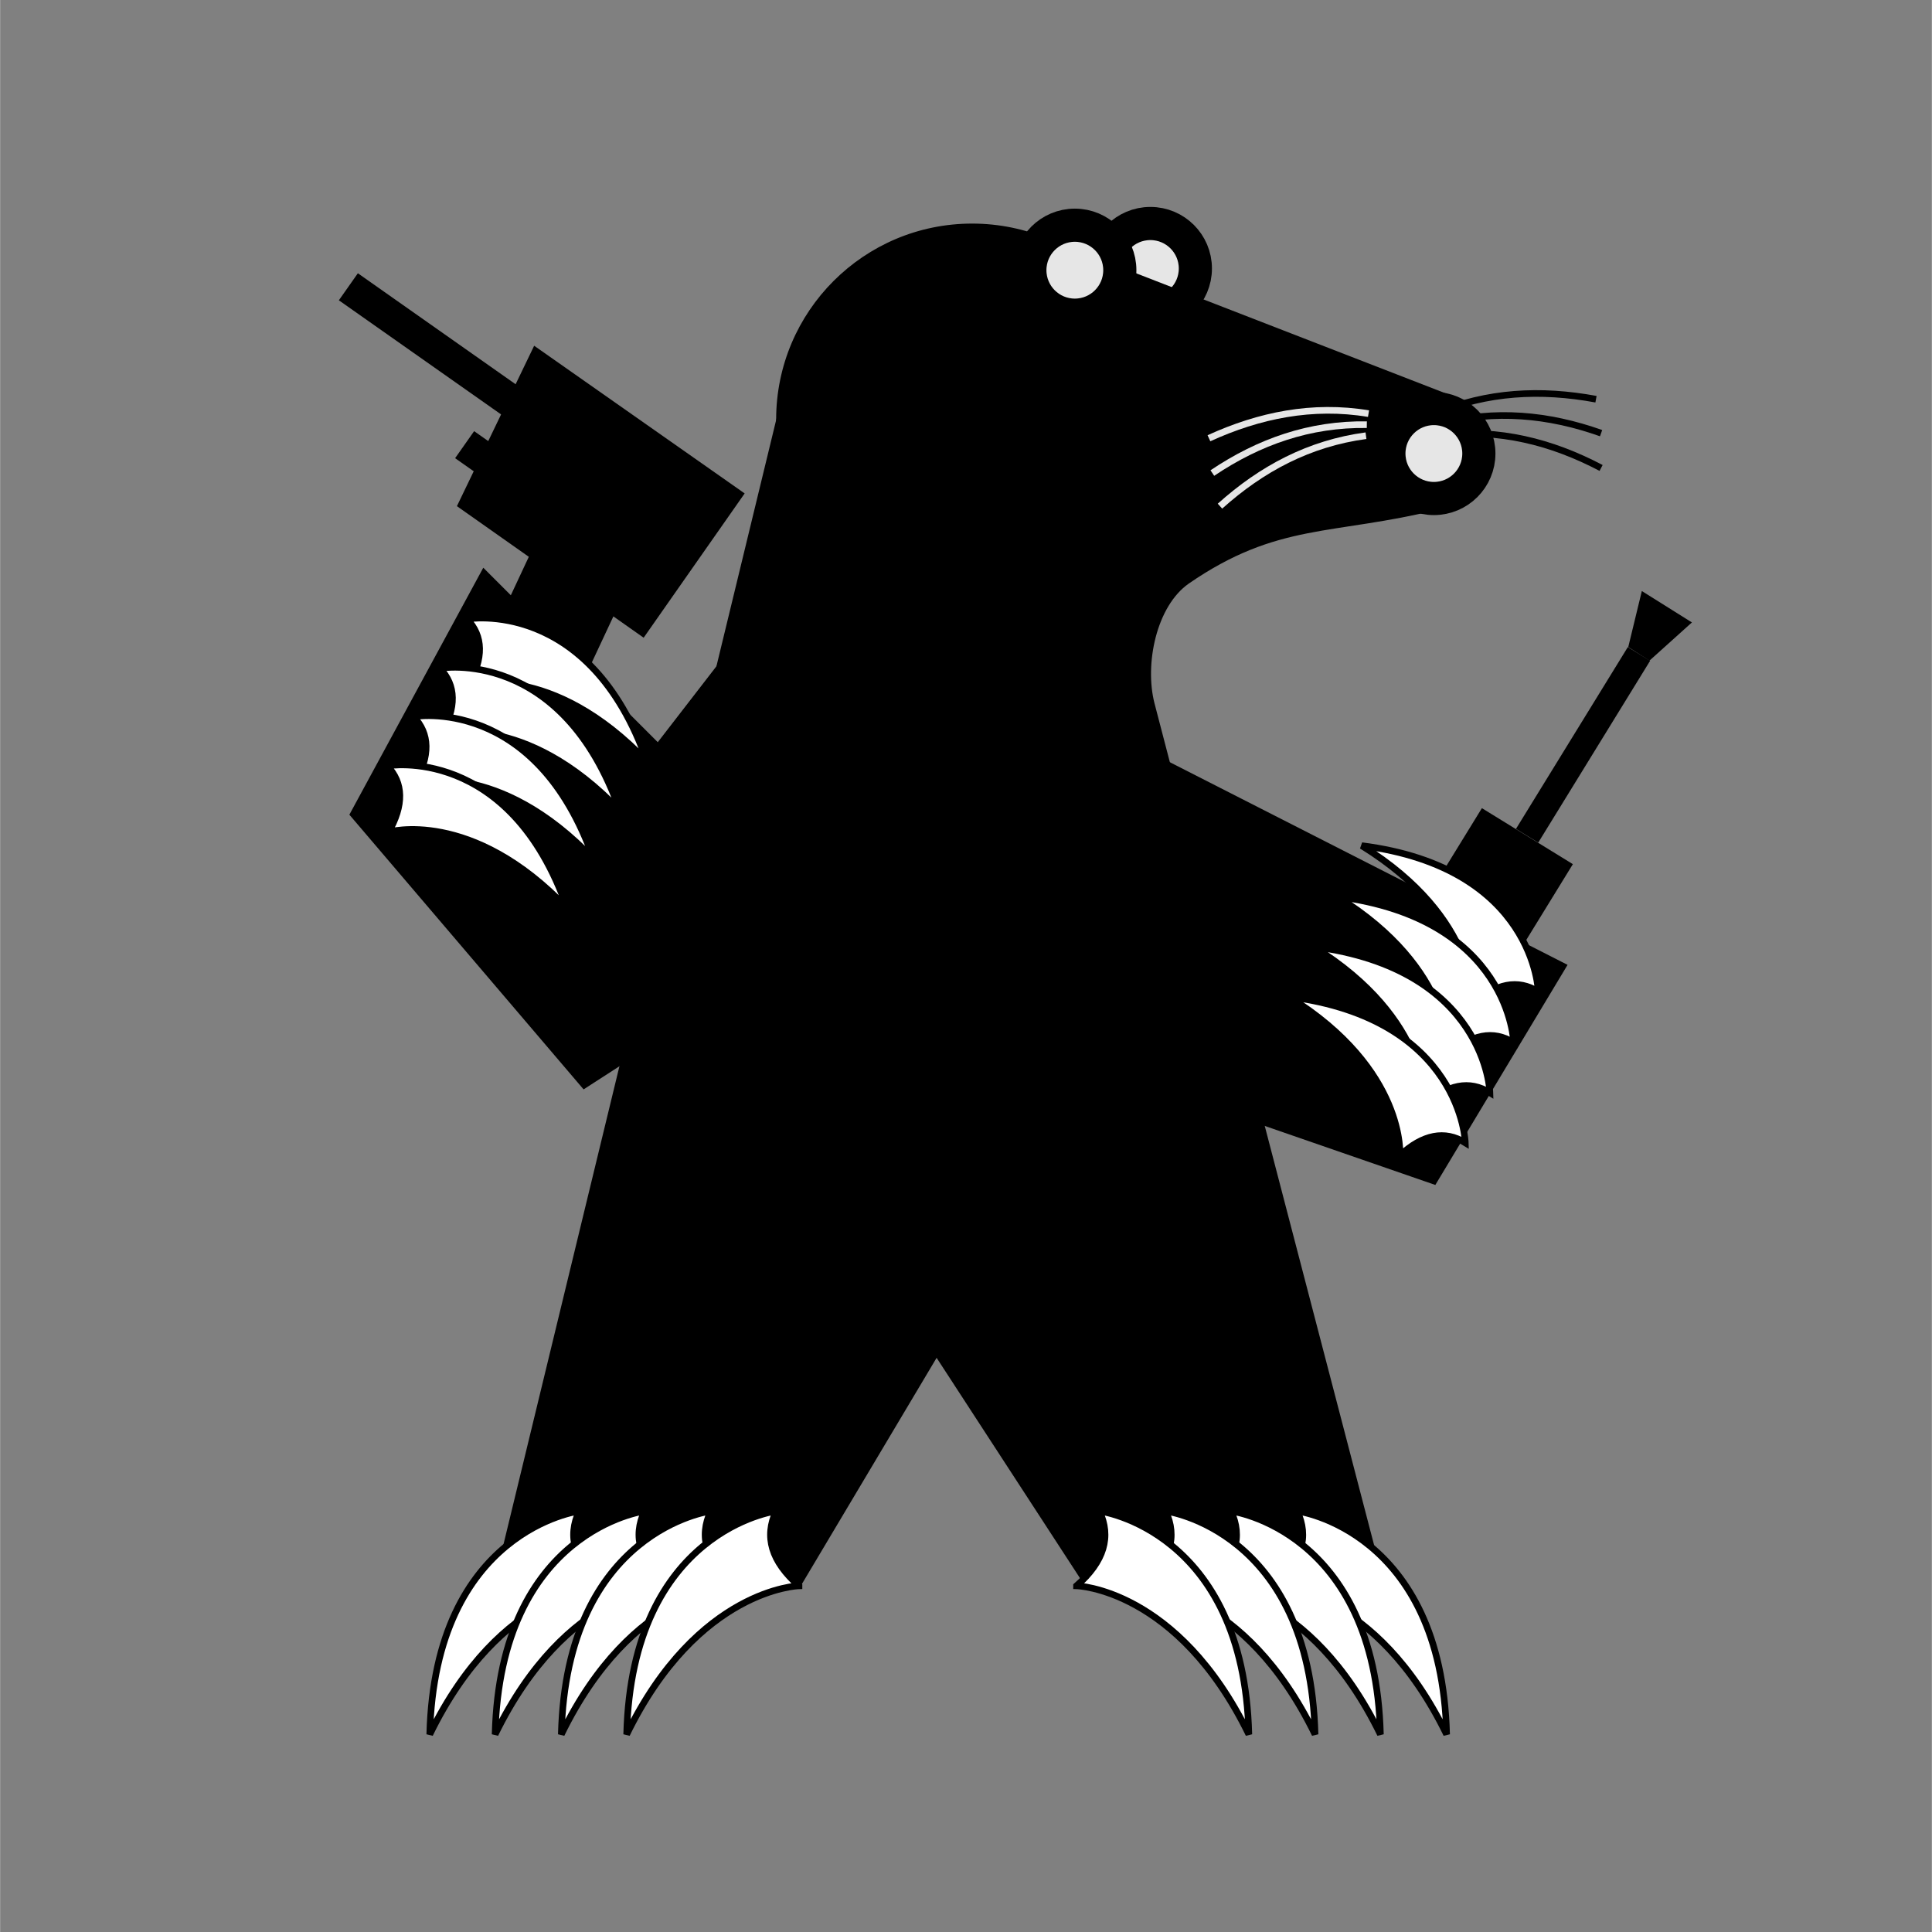 <?xml version="1.0" encoding="UTF-8" standalone="no"?>
<!-- Creator: CorelDRAW X6 -->

<svg
   xmlns:dc="http://purl.org/dc/elements/1.1/"
   xmlns:cc="http://creativecommons.org/ns#"
   xmlns:rdf="http://www.w3.org/1999/02/22-rdf-syntax-ns#"
   xmlns:svg="http://www.w3.org/2000/svg"
   xmlns="http://www.w3.org/2000/svg"
   xmlns:sodipodi="http://sodipodi.sourceforge.net/DTD/sodipodi-0.dtd"
   xmlns:inkscape="http://www.inkscape.org/namespaces/inkscape"
   xml:space="preserve"
   width="100mm"
   height="100mm"
   version="1.1"
   style="clip-rule:evenodd;fill-rule:evenodd;image-rendering:optimizeQuality;shape-rendering:geometricPrecision;text-rendering:geometricPrecision"
   viewBox="0 0 3905.427 3905.922"
   id="svg2"
   inkscape:version="0.91 r13725"
   sodipodi:docname="krtek_logo.svg"><rect x="0" y="0" width="3905.427" height="3905.922" fill="#808080" stroke="none"/><sodipodi:namedview
     pagecolor="#ffffff"
     bordercolor="#666666"
     borderopacity="1"
     objecttolerance="10"
     gridtolerance="10"
     guidetolerance="10"
     inkscape:pageopacity="0"
     inkscape:pageshadow="2"
     inkscape:window-width="1680"
     inkscape:window-height="987"
     id="namedview84"
     showgrid="false"
     inkscape:zoom="0.71627695"
     inkscape:cx="-186.60696"
     inkscape:cy="78.784056"
     inkscape:window-x="-8"
     inkscape:window-y="-8"
     inkscape:window-maximized="1"
     inkscape:current-layer="svg2" /><defs
     id="defs4"><style
       type="text/css"
       id="style6"><![CDATA[
    .str1 {stroke:black;stroke-width:7.812}
    .str2 {stroke:#E6E6E6;stroke-width:7.812}
    .str0 {stroke:black;stroke-width:39.061}
    .fil1 {fill:none}
    .fil2 {fill:black}
    .fil0 {fill:#E6E6E6}
    .fil3 {fill:white}
   ]]></style></defs><g
     id="Layer_x0020_1"
     transform="matrix(1.716,0,0,1.716,684.979,419.256)"><circle
       class="fil0 str0"
       cx="956"
       cy="72"
       r="53"
       id="circle10"
       style="fill:#e6e6e6;stroke:#000000;stroke-width:39.061" /><path
       class="fil1 str1"
       d="m 1300,268 c 67,-7 128,8 187,39"
       id="path12"
       inkscape:connector-curvature="0"
       style="fill:none;stroke:#000000;stroke-width:7.812" /><path
       class="fil1 str1"
       d="m 1297,255 c 65,-17 128,-11 190,11"
       id="path14"
       inkscape:connector-curvature="0"
       style="fill:none;stroke:#000000;stroke-width:7.812" /><path
       class="fil1 str1"
       d="m 1291,243 c 62,-26 125,-29 190,-17"
       id="path16"
       inkscape:connector-curvature="0"
       style="fill:none;stroke:#000000;stroke-width:7.812" /><circle
       class="fil2 str1"
       cx="746"
       cy="250"
       r="227"
       id="circle18"
       style="fill:#000000;stroke:#000000;stroke-width:7.812" /><path
       class="fil2 str1"
       d="m 822,36 -303,215 -332,1369 355,0 162,-272 177,272 346,0 C 1137,1275 1047,930 957,585 c -12,-47 2,-117 42,-145 106,-73 171,-57 296,-88 L 1316,228 821,36 Z"
       id="path20"
       inkscape:connector-curvature="0"
       style="fill:#000000;stroke:#000000;stroke-width:7.812" /><circle
       class="fil0 str0"
       cx="1290"
       cy="290"
       r="53"
       id="circle22"
       style="fill:#e6e6e6;stroke:#000000;stroke-width:39.061" /><path
       class="fil1 str2"
       d="m 1210,269 c -67,9 -123,39 -172,83"
       id="path24"
       inkscape:connector-curvature="0"
       style="fill:none;stroke:#e6e6e6;stroke-width:7.812" /><path
       class="fil3 str1"
       d="m 310,1624 c 0,0 -119,3 -203,175 6,-241 176,-263 176,-263 -14,30 -6,59 27,88 z"
       id="path26"
       inkscape:connector-curvature="0"
       style="fill:#ffffff;stroke:#000000;stroke-width:7.812" /><path
       class="fil1 str2"
       d="m 1211,256 c -67,-1 -127,20 -182,57"
       id="path28"
       inkscape:connector-curvature="0"
       style="fill:none;stroke:#e6e6e6;stroke-width:7.812" /><path
       class="fil1 str2"
       d="m 1213,243 c -66,-11 -129,2 -188,29"
       id="path30"
       inkscape:connector-curvature="0"
       style="fill:none;stroke:#e6e6e6;stroke-width:7.812" /><polygon
       class="fil2 str1"
       points="478,504 376,636 171,431 17,715 289,1034 416,952 "
       id="polygon32"
       style="fill:#000000;stroke:#000000;stroke-width:7.812" /><path
       class="fil3 str1"
       d="m 387,1624 c 0,0 -119,3 -203,175 6,-241 176,-263 176,-263 -14,30 -6,59 27,88 z"
       id="path34"
       inkscape:connector-curvature="0"
       style="fill:#ffffff;stroke:#000000;stroke-width:7.812" /><path
       class="fil3 str1"
       d="m 465,1624 c 0,0 -119,3 -203,175 6,-241 176,-263 176,-263 -14,30 -6,59 27,88 z"
       id="path36"
       inkscape:connector-curvature="0"
       style="fill:#ffffff;stroke:#000000;stroke-width:7.812" /><path
       class="fil3 str1"
       d="m 542,1624 c 0,0 -119,3 -203,175 6,-241 176,-263 176,-263 -14,30 -6,59 27,88 z"
       id="path38"
       inkscape:connector-curvature="0"
       style="fill:#ffffff;stroke:#000000;stroke-width:7.812" /><path
       class="fil3 str1"
       d="m 1102,1624 c 0,0 119,3 203,175 -6,-241 -176,-263 -176,-263 14,30 6,59 -27,88 z"
       id="path40"
       inkscape:connector-curvature="0"
       style="fill:#ffffff;stroke:#000000;stroke-width:7.812" /><path
       class="fil3 str1"
       d="m 1024,1624 c 0,0 119,3 203,175 -6,-241 -176,-263 -176,-263 14,30 6,59 -27,88 z"
       id="path42"
       inkscape:connector-curvature="0"
       style="fill:#ffffff;stroke:#000000;stroke-width:7.812" /><path
       class="fil3 str1"
       d="m 947,1624 c 0,0 119,3 203,175 -6,-241 -176,-263 -176,-263 14,30 6,59 -27,88 z"
       id="path44"
       inkscape:connector-curvature="0"
       style="fill:#ffffff;stroke:#000000;stroke-width:7.812" /><path
       class="fil3 str1"
       d="m 869,1624 c 0,0 119,3 203,175 -6,-241 -176,-263 -176,-263 14,30 6,59 -27,88 z"
       id="path46"
       inkscape:connector-curvature="0"
       style="fill:#ffffff;stroke:#000000;stroke-width:7.812" /><g
       id="_696456304"><polygon
         class="fil2"
         points="478,337 359,507 139,352 230,163 "
         id="polygon49"
         style="fill:#000000" /><rect
         class="fil2"
         transform="matrix(0.995,0.7,-0.7,0.995,22.306,77.627)"
         width="227"
         height="32"
         id="rect51"
         x="0"
         y="0"
         style="fill:#000000" /><rect
         class="fil2"
         transform="matrix(0.995,0.7,-0.7,0.995,159.271,263.64)"
         width="227"
         height="32"
         id="rect53"
         x="0"
         y="0"
         style="fill:#000000" /><rect
         class="fil2"
         transform="matrix(0.439,0.309,-3.057,6.535,245.431,365.228)"
         width="227"
         height="32"
         id="rect55"
         x="0"
         y="0"
         style="fill:#000000" /></g><path
       class="fil3 str1"
       d="m 152,563 c 0,0 98,-29 211,90 C 295,459 151,485 151,485 c 19,20 20,46 1,79 z"
       id="path57"
       inkscape:connector-curvature="0"
       style="fill:#ffffff;stroke:#000000;stroke-width:7.812" /><path
       class="fil3 str1"
       d="m 120,621 c 0,0 98,-29 211,90 C 263,517 119,543 119,543 c 19,20 20,46 1,79 z"
       id="path59"
       inkscape:connector-curvature="0"
       style="fill:#ffffff;stroke:#000000;stroke-width:7.812" /><path
       class="fil3 str1"
       d="m 89,678 c 0,0 98,-29 211,90 C 232,574 88,600 88,600 c 19,20 20,46 1,79 z"
       id="path61"
       inkscape:connector-curvature="0"
       style="fill:#ffffff;stroke:#000000;stroke-width:7.812" /><path
       class="fil3 str1"
       d="m 58,736 c 0,0 98,-29 211,90 C 201,632 57,658 57,658 c 19,20 20,46 1,79 z"
       id="path63"
       inkscape:connector-curvature="0"
       style="fill:#ffffff;stroke:#000000;stroke-width:7.812" /><polygon
       class="fil2 str1"
       points="1442,894 1290,1147 816,983 916,626 "
       id="polygon65"
       style="fill:#000000;stroke:#000000;stroke-width:7.812" /><g
       id="_696895680"><rect
         class="fil2"
         transform="matrix(1.25,0.769,-0.435,0.707,1518.5,518.034)"
         width="21"
         height="303"
         id="rect68"
         x="0"
         y="0"
         style="fill:#000000" /><polygon
         class="fil2"
         points="1544,534 1594,489 1535,452 1519,518 "
         id="polygon70"
         style="fill:#000000" /><rect
         class="fil2"
         transform="matrix(5.104,3.142,0.546,-0.888,1181.13,976.867)"
         width="21"
         height="303"
         id="rect72"
         x="0"
         y="0"
         style="fill:#000000" /></g><path
       class="fil3 str1"
       d="m 1336,940 c 0,0 8,-102 -131,-188 204,26 208,172 208,172 -24,-15 -50,-10 -77,15 z"
       id="path74"
       inkscape:connector-curvature="0"
       style="fill:#ffffff;stroke:#000000;stroke-width:7.812" /><path
       class="fil3 str1"
       d="m 1307,1000 c 0,0 8,-102 -131,-188 204,26 208,172 208,172 -24,-15 -50,-10 -77,15 z"
       id="path76"
       inkscape:connector-curvature="0"
       style="fill:#ffffff;stroke:#000000;stroke-width:7.812" /><path
       class="fil3 str1"
       d="m 1279,1059 c 0,0 8,-102 -131,-188 204,26 208,172 208,172 -24,-15 -50,-10 -77,15 z"
       id="path78"
       inkscape:connector-curvature="0"
       style="fill:#ffffff;stroke:#000000;stroke-width:7.812" /><path
       class="fil3 str1"
       d="m 1250,1118 c 0,0 8,-102 -131,-188 204,26 208,172 208,172 -24,-15 -50,-10 -77,15 z"
       id="path80"
       inkscape:connector-curvature="0"
       style="fill:#ffffff;stroke:#000000;stroke-width:7.812" /><circle
       class="fil0 str0"
       cx="867"
       cy="74"
       r="53"
       id="circle82"
       style="fill:#e6e6e6;stroke:#000000;stroke-width:39.061" /></g></svg>
